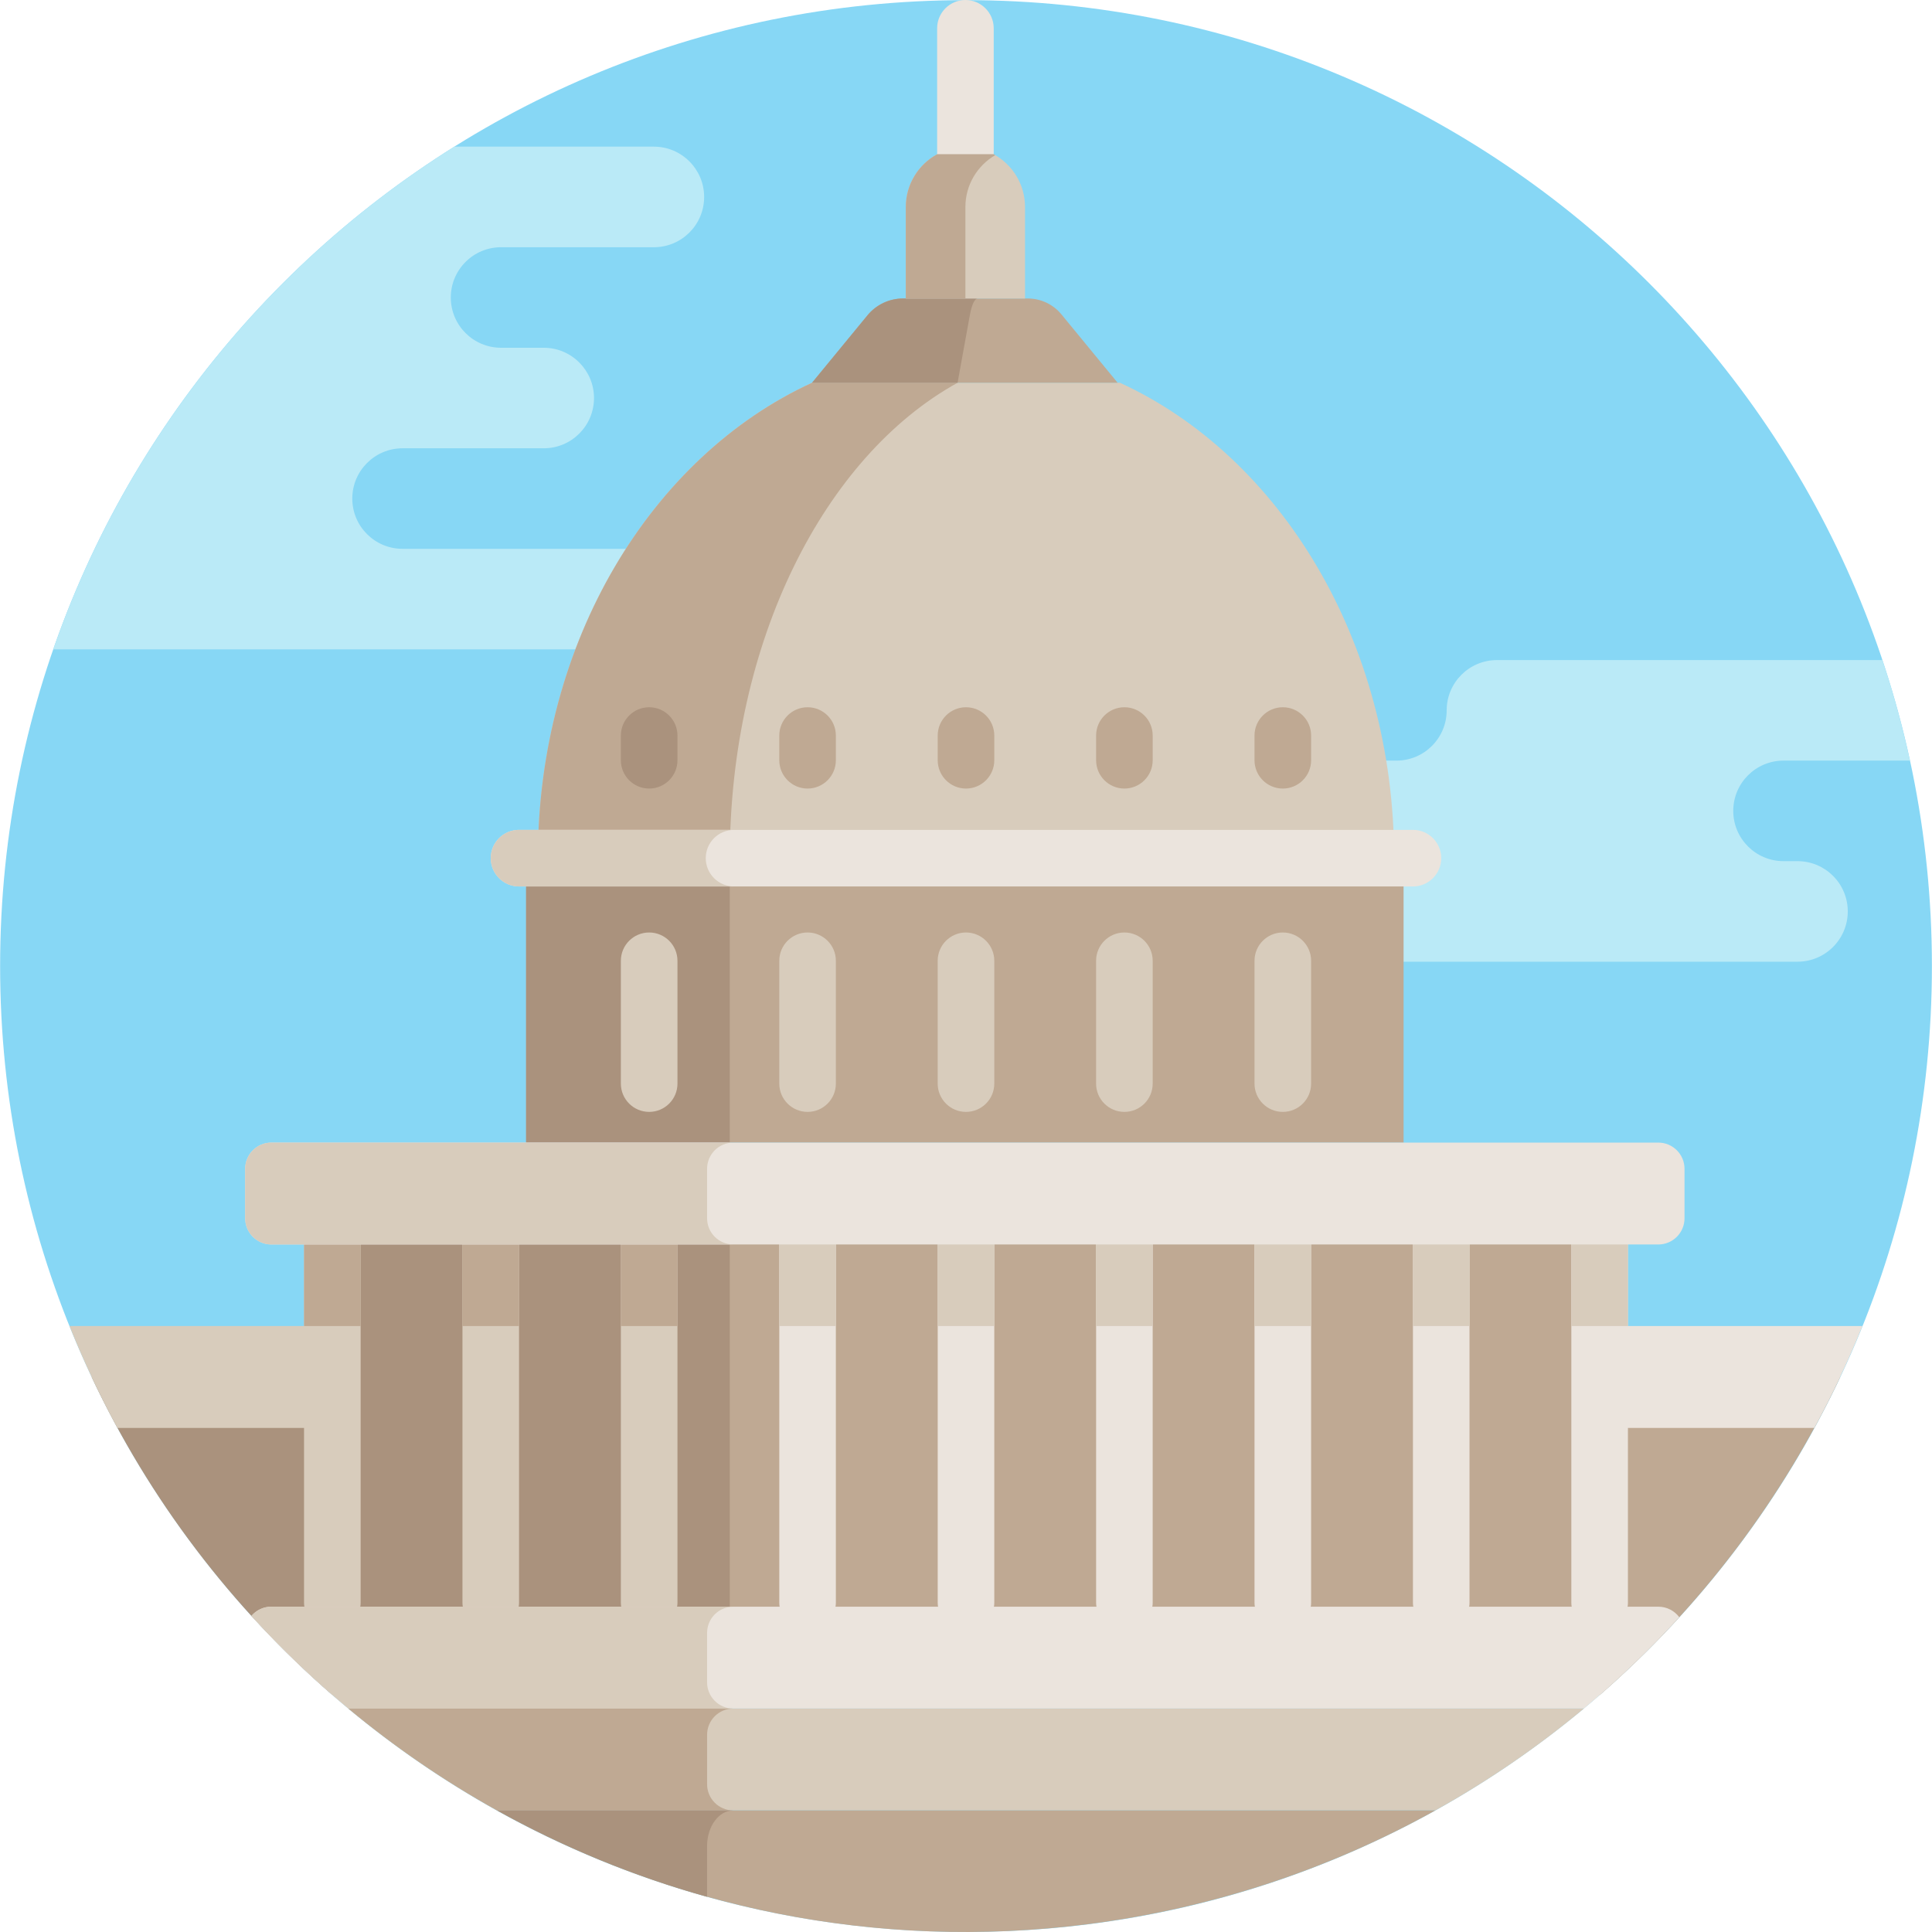 <svg width="84" height="84" viewBox="0 0 84 84" fill="none" xmlns="http://www.w3.org/2000/svg">
<g clip-path="url(#clip0_141_979)">
<path d="M42.001 83.998C65.194 83.998 83.996 65.195 83.996 42.002C83.996 18.808 65.194 0.006 42.001 0.006C18.807 0.006 0.005 18.808 0.005 42.002C0.005 65.195 18.807 83.998 42.001 83.998Z" fill="#87D7F5"/>
<path d="M2.315 28.234L30.981 28.234C32.187 28.234 33.166 27.255 33.166 26.048C33.166 25.445 32.921 24.898 32.525 24.504C32.131 24.108 31.584 23.862 30.98 23.862H17.502C16.296 23.862 15.317 22.884 15.317 21.677C15.317 21.073 15.562 20.527 15.956 20.133C16.352 19.736 16.899 19.491 17.502 19.491H23.641C24.847 19.491 25.826 18.513 25.826 17.306C25.826 16.702 25.581 16.156 25.185 15.761C24.791 15.365 24.244 15.12 23.64 15.12H21.786C20.579 15.12 19.6 14.142 19.6 12.935C19.6 12.329 19.845 11.785 20.241 11.389C20.636 10.993 21.183 10.749 21.786 10.749H28.43C29.637 10.749 30.615 9.771 30.615 8.564C30.615 7.959 30.37 7.414 29.974 7.018C29.58 6.622 29.033 6.376 28.43 6.376H19.754C11.701 11.417 5.48 19.11 2.315 28.234Z" fill="#BAEAF7"/>
<path d="M77.545 33.07H83.04C82.718 31.582 82.319 30.124 81.843 28.699H65.085C63.878 28.699 62.899 29.678 62.899 30.885C62.899 32.092 61.92 33.071 60.713 33.07H55.521C54.314 33.07 53.335 34.049 53.335 35.256C53.335 36.463 54.314 37.441 55.521 37.441H56.129C57.336 37.441 58.314 38.42 58.314 39.627C58.314 40.834 59.293 41.813 60.5 41.813H78.152C79.359 41.813 80.338 40.834 80.338 39.627C80.338 38.42 79.36 37.441 78.152 37.441H77.545C76.338 37.441 75.359 36.463 75.359 35.256C75.359 34.049 76.338 33.07 77.545 33.07Z" fill="#BAEAF7"/>
<path d="M61.025 37.312H22.874V49.679H61.025V37.312Z" fill="#BFA993"/>
<path d="M31.729 37.312H22.874V49.679H31.729V37.312Z" fill="#AA927D"/>
<path d="M69.549 73.701C73.95 69.869 77.519 65.152 80.009 59.868H75.617H69.549V73.701H69.549Z" fill="#BFA993"/>
<path d="M80.974 57.653H69.549V62.083H78.883C79.664 60.652 80.362 59.173 80.974 57.653Z" fill="#EBE4DD"/>
<path d="M14.45 73.694V59.868H8.382H3.985C6.498 65.217 10.09 69.906 14.45 73.694Z" fill="#AA927D"/>
<path d="M14.45 57.653H3.021C3.632 59.179 4.329 60.657 5.105 62.083H14.45L14.45 57.653Z" fill="#D8CCBC"/>
<path d="M14.45 71.351V52.814H25.571H58.428H69.549V71.351C68.666 71.351 15.373 71.351 14.45 71.351Z" fill="#BFA993"/>
<path d="M14.45 71.351V52.814H17.938H28.242H31.73V71.351C28.29 71.351 18.492 71.351 14.45 71.351Z" fill="#AA927D"/>
<path d="M14.754 70.613H14.145C13.633 70.613 13.219 70.198 13.219 69.687V53.74C13.219 53.228 13.634 52.814 14.145 52.814H14.754C15.266 52.814 15.68 53.228 15.68 53.74V69.687C15.68 70.198 15.265 70.613 14.754 70.613Z" fill="#D8CCBC"/>
<path d="M21.642 70.613H21.033C20.521 70.613 20.107 70.198 20.107 69.687V53.74C20.107 53.228 20.521 52.814 21.033 52.814H21.642C22.153 52.814 22.567 53.228 22.567 53.74V69.687C22.567 70.198 22.153 70.613 21.642 70.613Z" fill="#D8CCBC"/>
<path d="M28.529 70.613H27.92C27.409 70.613 26.994 70.198 26.994 69.687V53.74C26.994 53.228 27.409 52.814 27.92 52.814H28.529C29.04 52.814 29.455 53.228 29.455 53.74V69.687C29.455 70.198 29.04 70.613 28.529 70.613Z" fill="#D8CCBC"/>
<path d="M35.417 70.613H34.807C34.296 70.613 33.882 70.198 33.882 69.687V53.74C33.882 53.228 34.296 52.814 34.807 52.814H35.417C35.928 52.814 36.342 53.228 36.342 53.74V69.687C36.342 70.198 35.928 70.613 35.417 70.613Z" fill="#EBE4DD"/>
<path d="M42.304 70.613H41.695C41.184 70.613 40.77 70.198 40.77 69.687V53.74C40.77 53.228 41.184 52.814 41.695 52.814H42.304C42.816 52.814 43.23 53.228 43.23 53.74V69.687C43.23 70.198 42.816 70.613 42.304 70.613Z" fill="#EBE4DD"/>
<path d="M49.192 70.613H48.582C48.071 70.613 47.657 70.198 47.657 69.687V53.74C47.657 53.228 48.071 52.814 48.582 52.814H49.192C49.703 52.814 50.117 53.228 50.117 53.74V69.687C50.117 70.198 49.703 70.613 49.192 70.613Z" fill="#EBE4DD"/>
<path d="M56.079 70.613H55.47C54.959 70.613 54.544 70.198 54.544 69.687V53.74C54.544 53.228 54.959 52.814 55.47 52.814H56.079C56.591 52.814 57.005 53.228 57.005 53.74V69.687C57.005 70.198 56.591 70.613 56.079 70.613Z" fill="#EBE4DD"/>
<path d="M62.967 70.613H62.357C61.846 70.613 61.432 70.198 61.432 69.687V53.74C61.432 53.228 61.846 52.814 62.357 52.814H62.967C63.478 52.814 63.892 53.228 63.892 53.74V69.687C63.892 70.198 63.478 70.613 62.967 70.613Z" fill="#EBE4DD"/>
<path d="M69.854 70.613H69.245C68.734 70.613 68.319 70.198 68.319 69.687V53.74C68.319 53.228 68.734 52.814 69.245 52.814H69.854C70.365 52.814 70.78 53.228 70.78 53.74V69.687C70.78 70.198 70.365 70.613 69.854 70.613Z" fill="#EBE4DD"/>
<path d="M15.68 52.815H13.22V57.654H15.68V52.815Z" fill="#BFA993"/>
<path d="M22.567 52.815H20.106V57.654H22.567V52.815Z" fill="#BFA993"/>
<path d="M29.455 52.815H26.995V57.654H29.455V52.815Z" fill="#BFA993"/>
<path d="M36.342 52.815H33.881V57.654H36.342V52.815Z" fill="#D8CCBC"/>
<path d="M43.23 52.815H40.77V57.654H43.23V52.815Z" fill="#D8CCBC"/>
<path d="M50.117 52.815H47.656V57.654H50.117V52.815Z" fill="#D8CCBC"/>
<path d="M57.005 52.815H54.544V57.654H57.005V52.815Z" fill="#D8CCBC"/>
<path d="M63.892 52.815H61.431V57.654H63.892V52.815Z" fill="#D8CCBC"/>
<path d="M70.78 52.815H68.319V57.654H70.78V52.815Z" fill="#D8CCBC"/>
<path d="M60.609 49.678H23.291H11.8C11.17 49.678 10.66 50.189 10.66 50.818V52.968C10.66 53.597 11.17 54.108 11.8 54.108H23.291H60.609H72.1C72.73 54.108 73.24 53.597 73.24 52.968V50.818C73.24 50.189 72.73 49.678 72.1 49.678H60.609Z" fill="#EBE4DD"/>
<path d="M30.743 52.968V50.818C30.743 50.189 31.253 49.678 31.883 49.678H23.291H11.8C11.17 49.678 10.66 50.189 10.66 50.818V52.968C10.66 53.597 11.17 54.108 11.8 54.108H23.291H31.883C31.253 54.107 30.743 53.597 30.743 52.968Z" fill="#D8CCBC"/>
<path d="M48.693 16.642H35.306C28.334 19.84 23.386 27.888 23.386 37.312H60.613C60.613 27.888 55.665 19.84 48.693 16.642Z" fill="#D8CCBC"/>
<path d="M41.634 16.642H35.306C28.333 19.84 23.386 27.888 23.386 37.312H31.73C31.73 27.888 35.841 19.84 41.634 16.642Z" fill="#BFA993"/>
<path d="M61.432 38.542H22.568C21.888 38.542 21.337 37.991 21.337 37.312C21.337 36.632 21.888 36.081 22.568 36.081H61.432C62.111 36.081 62.662 36.632 62.662 37.312C62.662 37.991 62.111 38.542 61.432 38.542Z" fill="#EBE4DD"/>
<path d="M30.685 37.311C30.685 36.632 31.236 36.081 31.915 36.081H22.568C21.888 36.081 21.337 36.632 21.337 37.311C21.337 37.991 21.888 38.542 22.568 38.542H31.915C31.236 38.542 30.685 37.991 30.685 37.311Z" fill="#D8CCBC"/>
<path d="M46.149 13.669C45.79 13.231 45.253 12.978 44.687 12.978H41.95H39.264C38.665 12.978 38.098 13.246 37.717 13.709L35.306 16.642H41.95H48.593L46.149 13.669Z" fill="#BFA993"/>
<path d="M42.508 12.978H41.95H39.264C38.665 12.978 38.097 13.246 37.717 13.709L35.306 16.642H41.634L42.166 13.709C42.25 13.246 42.376 12.978 42.508 12.978Z" fill="#AA927D"/>
<path d="M41.975 0C41.295 0 40.745 0.551 40.745 1.23V2.461V5.764V6.994H43.205V5.764V2.461V1.23C43.205 0.551 42.654 0 41.975 0Z" fill="#EBE4DD"/>
<path d="M43.204 6.707H40.745C39.934 7.149 39.383 8.009 39.383 8.998V12.978H41.957H41.992H44.566V8.998C44.566 8.009 44.015 7.149 43.204 6.707Z" fill="#D8CCBC"/>
<path d="M43.27 6.746C43.248 6.733 43.227 6.719 43.204 6.707H40.745C39.934 7.149 39.383 8.009 39.383 8.998V12.978H41.957H41.974V8.998C41.975 8.036 42.496 7.198 43.27 6.746Z" fill="#BFA993"/>
<path d="M28.224 40.543C27.545 40.543 26.994 41.094 26.994 41.773V47.113C26.994 47.793 27.545 48.343 28.224 48.343C28.904 48.343 29.455 47.793 29.455 47.113V41.773C29.455 41.094 28.904 40.543 28.224 40.543Z" fill="#D8CCBC"/>
<path d="M35.112 40.543C34.433 40.543 33.882 41.094 33.882 41.773V47.113C33.882 47.793 34.433 48.343 35.112 48.343C35.791 48.343 36.342 47.793 36.342 47.113V41.773C36.342 41.094 35.792 40.543 35.112 40.543Z" fill="#D8CCBC"/>
<path d="M41.999 40.543C41.32 40.543 40.769 41.094 40.769 41.773V47.113C40.769 47.793 41.32 48.343 41.999 48.343C42.679 48.343 43.23 47.793 43.23 47.113V41.773C43.23 41.094 42.679 40.543 41.999 40.543Z" fill="#D8CCBC"/>
<path d="M48.887 40.543C48.207 40.543 47.656 41.094 47.656 41.773V47.113C47.656 47.793 48.207 48.343 48.887 48.343C49.566 48.343 50.117 47.793 50.117 47.113V41.773C50.117 41.094 49.566 40.543 48.887 40.543Z" fill="#D8CCBC"/>
<path d="M55.774 40.543C55.095 40.543 54.544 41.094 54.544 41.773V47.113C54.544 47.793 55.095 48.343 55.774 48.343C56.454 48.343 57.005 47.793 57.005 47.113V41.773C57.005 41.094 56.454 40.543 55.774 40.543Z" fill="#D8CCBC"/>
<path d="M28.224 30.75C27.545 30.75 26.994 31.301 26.994 31.98V33.055C26.994 33.734 27.545 34.285 28.224 34.285C28.904 34.285 29.455 33.734 29.455 33.055V31.98C29.455 31.301 28.904 30.75 28.224 30.75Z" fill="#AA927D"/>
<path d="M35.112 30.75C34.433 30.75 33.882 31.301 33.882 31.98V33.055C33.882 33.734 34.433 34.285 35.112 34.285C35.791 34.285 36.342 33.734 36.342 33.055V31.98C36.342 31.301 35.792 30.75 35.112 30.75Z" fill="#BFA993"/>
<path d="M42 30.75C41.32 30.75 40.77 31.301 40.77 31.98V33.055C40.77 33.734 41.321 34.285 42 34.285C42.679 34.285 43.23 33.734 43.23 33.055V31.98C43.23 31.301 42.679 30.75 42 30.75Z" fill="#BFA993"/>
<path d="M48.887 30.75C48.208 30.75 47.657 31.301 47.657 31.98V33.055C47.657 33.734 48.208 34.285 48.887 34.285C49.567 34.285 50.117 33.734 50.117 33.055V31.98C50.117 31.301 49.567 30.75 48.887 30.75Z" fill="#BFA993"/>
<path d="M55.775 30.75C55.095 30.75 54.544 31.301 54.544 31.98V33.055C54.544 33.734 55.095 34.285 55.775 34.285C56.454 34.285 57.005 33.734 57.005 33.055V31.98C57.005 31.301 56.454 30.75 55.775 30.75Z" fill="#BFA993"/>
<path d="M72.1 69.856H60.609H23.291H11.8C11.451 69.856 11.14 70.012 10.931 70.258C12.243 71.698 13.652 73.043 15.146 74.285C16.738 74.285 67.277 74.285 68.865 74.285C70.339 73.055 71.724 71.727 73.013 70.314C72.805 70.036 72.474 69.856 72.1 69.856Z" fill="#EBE4DD"/>
<path d="M31.883 74.285C31.253 74.285 30.743 73.774 30.743 73.145V70.996C30.743 70.366 31.253 69.856 31.883 69.856H23.291H11.8C11.451 69.856 11.14 70.012 10.931 70.258C12.243 71.698 13.652 73.043 15.146 74.285C17.05 74.285 29.792 74.285 31.883 74.285Z" fill="#D8CCBC"/>
<path d="M15.146 74.285C17.156 75.956 19.32 77.44 21.61 78.714C25.882 78.714 57.652 78.714 62.407 78.714C64.707 77.434 66.867 75.95 68.865 74.285C67.276 74.285 16.735 74.285 15.146 74.285Z" fill="#D8CCBC"/>
<path d="M31.883 78.714C31.253 78.714 30.743 78.203 30.743 77.574V75.425C30.743 74.795 31.253 74.285 31.883 74.285C29.792 74.285 17.052 74.285 15.146 74.285C17.157 75.956 19.321 77.44 21.61 78.714C23.678 78.714 28.329 78.714 31.883 78.714Z" fill="#BFA993"/>
<path d="M21.61 78.714C29.15 82.909 38.045 84.829 47.262 83.665C52.749 82.972 57.853 81.247 62.407 78.714C57.66 78.714 25.916 78.714 21.61 78.714Z" fill="#BFA993"/>
<path d="M31.883 78.714C28.303 78.714 23.666 78.714 21.61 78.714C24.477 80.309 27.54 81.576 30.742 82.469V80.27C30.742 79.411 31.253 78.714 31.883 78.714Z" fill="#AA927D"/>
</g>
<defs>
<clipPath id="clip0_141_979">
<rect width="84" height="84" fill="white"/>
</clipPath>
</defs>
</svg>
